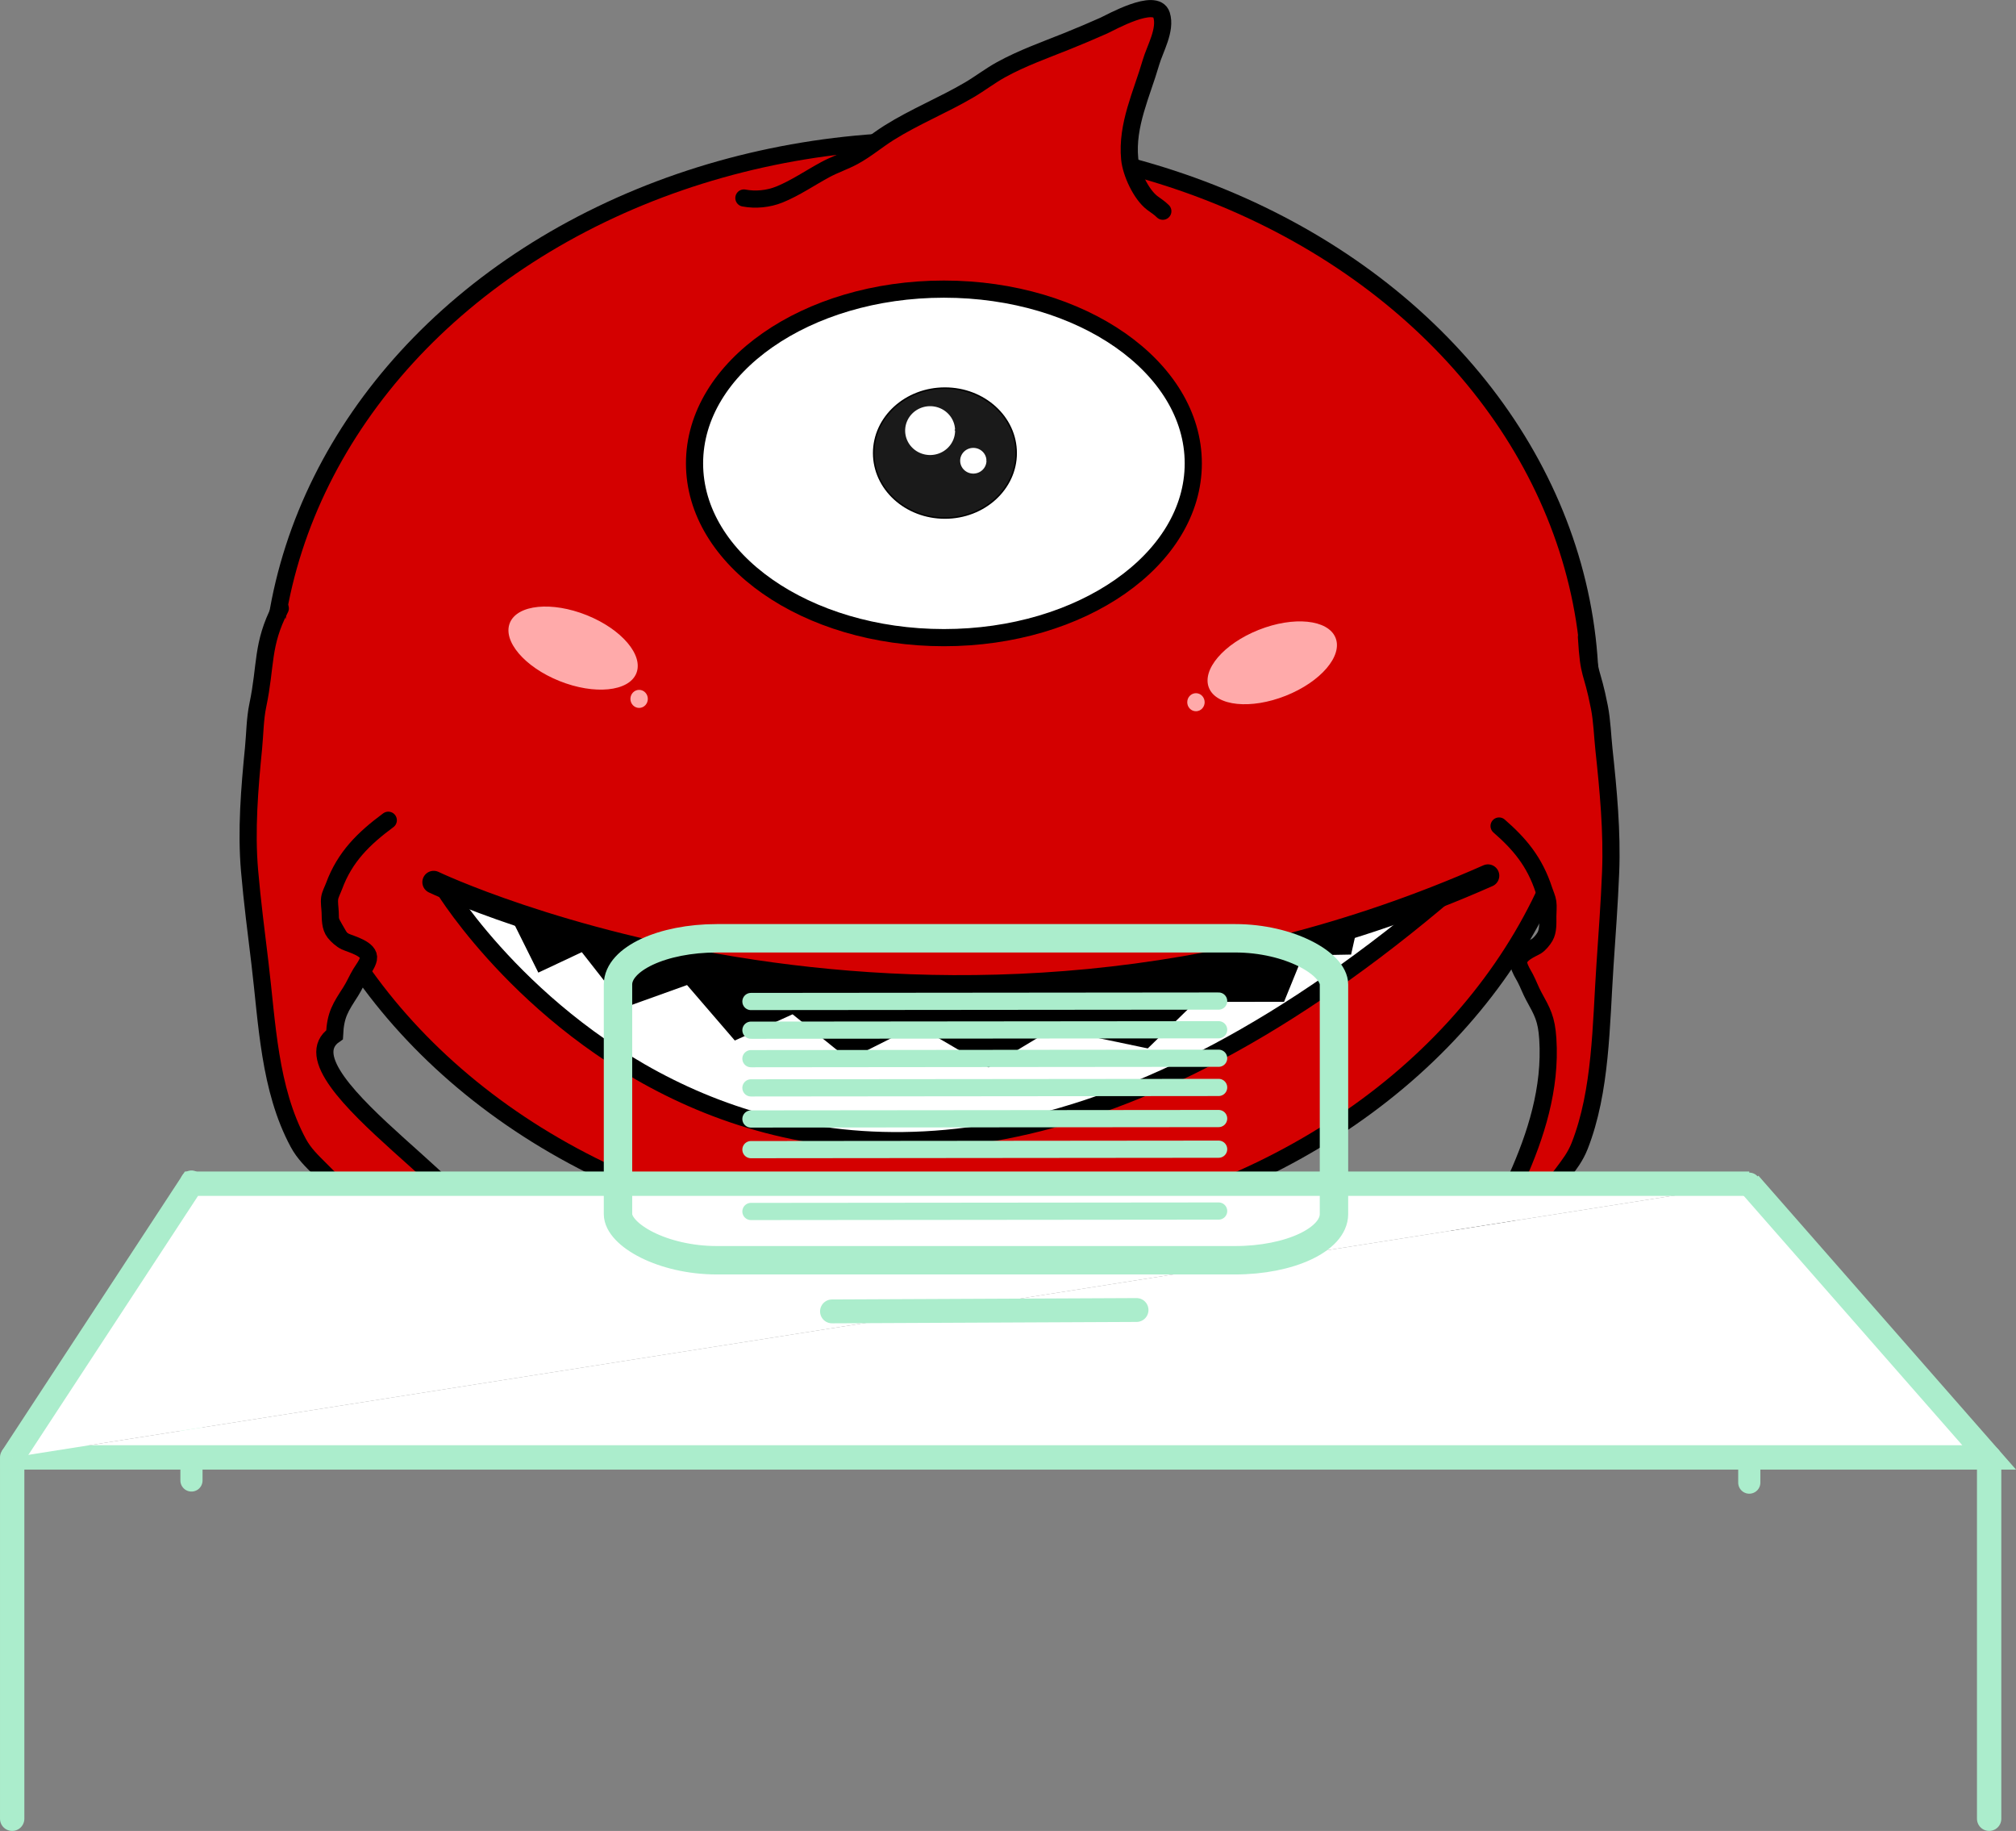 <?xml version="1.0" encoding="UTF-8" standalone="no"?>
<!-- Created with Inkscape (http://www.inkscape.org/) -->

<svg
   width="131.435mm"
   height="119.338mm"
   viewBox="0 0 131.435 119.338"
   version="1.1"
   id="svg1252"
   inkscape:version="1.3 (0e150ed6c4, 2023-07-21)"
   sodipodi:docname="corentin.svg"
   xmlns:inkscape="http://www.inkscape.org/namespaces/inkscape"
   xmlns:sodipodi="http://sodipodi.sourceforge.net/DTD/sodipodi-0.dtd"
   xmlns="http://www.w3.org/2000/svg"
   xmlns:svg="http://www.w3.org/2000/svg"
   xmlns:rdf="http://www.w3.org/1999/02/22-rdf-syntax-ns#"
   xmlns:cc="http://creativecommons.org/ns#"
   xmlns:dc="http://purl.org/dc/elements/1.1/">
  <rect x="0" y="0" width="131.435" height="119.338" fill="#808080" stroke="none"/>
  <defs
     id="defs1246" />
  <sodipodi:namedview
     id="base"
     pagecolor="#ffffff"
     bordercolor="#666666"
     borderopacity="1.0"
     inkscape:pageopacity="0.0"
     inkscape:pageshadow="2"
     inkscape:zoom="1.1431591"
     inkscape:cx="338.09817"
     inkscape:cy="142.14994"
     inkscape:document-units="mm"
     inkscape:current-layer="layer1"
     showgrid="false"
     inkscape:window-width="1916"
     inkscape:window-height="1037"
     inkscape:window-x="0"
     inkscape:window-y="0"
     inkscape:window-maximized="1"
     inkscape:showpageshadow="2"
     inkscape:pagecheckerboard="0"
     inkscape:deskcolor="#d1d1d1" />
  <g
     inkscape:label="Calque 1"
     inkscape:groupmode="layer"
     id="layer1"
     transform="translate(-27.756,-76.126)">
    <ellipse
       style="fill:#ffaaaa;stroke:#e5e5e5;stroke-width:4.315;stroke-miterlimit:4;stroke-dasharray:none;stroke-opacity:1"
       id="path18-4"
       cx="105.511"
       cy="85.626"
       rx="4.439"
       ry="2.322"
       transform="matrix(0.928,0.372,-0.383,0.924,0,0)"
       inkscape:transform-center-x="0.70610848"
       inkscape:transform-center-y="-0.69417349" />
    <ellipse
       style="fill:#ffaaaa;stroke:#e5e5e5;stroke-width:4.315;stroke-miterlimit:4;stroke-dasharray:none;stroke-opacity:1"
       id="path18-6-7"
       cx="57.08"
       cy="151.773"
       rx="4.439"
       ry="2.321"
       transform="matrix(0.929,-0.369,0.38,0.925,0,0)"
       inkscape:transform-center-x="2.4962581"
       inkscape:transform-center-y="-0.034374486" />
    <ellipse
       style="fill:#d40000;stroke:#000000;stroke-width:1.119;stroke-dasharray:none;stroke-opacity:1"
       id="path7"
       cx="88.432"
       cy="121.249"
       rx="43.002"
       ry="35.957"
       inkscape:label="path7" />
    <path
       inkscape:connector-curvature="0"
       style="fill:#d40000;stroke:#000000;stroke-width:1.119;stroke-linecap:round;stroke-miterlimit:4;stroke-dasharray:none;stroke-opacity:1"
       d="m 76.255,89.032 c 0.755,0.143 1.589,0.064 2.309,-0.225 1.035,-0.417 2.019,-1.096 3.002,-1.627 0.6,-0.324 1.244,-0.532 1.847,-0.859 0.819,-0.445 1.521,-1.049 2.309,-1.543 1.685,-1.057 3.521,-1.792 5.228,-2.795 0.706,-0.415 1.358,-0.922 2.078,-1.318 1.378,-0.758 2.853,-1.276 4.305,-1.86 0.796,-0.32 1.598,-0.66 2.383,-1.009 0.414,-0.185 3.394,-1.872 3.769,-0.692 0.308,0.968 -0.437,2.21 -0.693,3.095 -0.592,2.047 -1.599,4.077 -1.385,6.282 0.087,0.899 0.729,2.304 1.468,2.87 0.246,0.188 0.467,0.314 0.693,0.542"
       id="path8" />
    <path
       style="fill:#d40000;stroke:#000000;stroke-width:1.119;stroke-linecap:round;stroke-dasharray:none;stroke-opacity:1"
       d="m 53.071,129.589 c -1.606,1.189 -2.832,2.385 -3.536,4.295 -0.088,0.239 -0.25,0.534 -0.286,0.785 -0.04,0.285 0.023,0.637 0.033,0.925 0.015,0.429 -0.007,0.946 0.278,1.31 0.171,0.218 0.467,0.48 0.715,0.596 0.347,0.162 1.632,0.479 1.501,1.123 -0.069,0.339 -0.331,0.66 -0.503,0.941 -0.235,0.384 -0.408,0.81 -0.651,1.188 -0.666,1.037 -0.994,1.499 -1.055,2.819 -4.009,2.753 12.54,12.198 7.681,12.404 -2.19,-0.157 -2.726,-0.558 -4.638,-1.041 -1.964,-0.461 -2.517,-1.136 -3.959,-2.574 -0.559,-0.557 -1.069,-1.037 -1.449,-1.742 -1.899,-3.528 -2.028,-7.81 -2.498,-11.708 -0.242,-2.007 -0.504,-4.019 -0.677,-6.03 -0.228,-2.634 -7.12e-4,-5.371 0.259,-7.994 0.091,-0.919 0.09,-1.892 0.28,-2.796 0.551,-2.626 0.242,-3.943 1.464,-6.313"
       id="path9"
       inkscape:connector-curvature="0"
       sodipodi:nodetypes="cccccsccccccccccccc" />
    <path
       style="fill:#d40000;stroke:#000000;stroke-width:1.119;stroke-linecap:round;stroke-dasharray:none;stroke-opacity:1"
       d="m 125.49,129.965 c 1.308,1.14 2.316,2.3 2.928,4.188 0.077,0.236 0.214,0.526 0.249,0.776 0.04,0.284 0,0.637 0,0.926 0,0.43 0.032,0.945 -0.183,1.318 -0.129,0.223 -0.357,0.494 -0.55,0.617 -0.271,0.172 -1.282,0.528 -1.16,1.168 0.064,0.336 0.281,0.65 0.426,0.926 0.197,0.376 0.347,0.797 0.55,1.168 0.558,1.017 0.832,1.469 0.917,2.786 0.211,3.246 -0.785,6.31 -2.018,9.069 -1.691,2.78 -4.075,0.305 -3.733,3.61 -0.033,0.455 1.087,-0.518 2.141,-0.973 0.368,-0.141 0.73,-0.184 1.101,-0.309 1.546,-0.52 2.382,-1.156 3.485,-2.636 0.428,-0.574 0.819,-1.069 1.101,-1.785 1.407,-3.584 1.388,-7.869 1.651,-11.78 0.135,-2.014 0.286,-4.033 0.367,-6.048 0.106,-2.64 -0.152,-5.369 -0.432,-7.984 -0.098,-0.916 -0.125,-1.889 -0.301,-2.786 -0.512,-2.608 -0.682,-1.866 -0.842,-4.573"
       id="path9-3"
       inkscape:connector-curvature="0"
       sodipodi:nodetypes="cccsccccsccccccsscccc" />
    <path
       inkscape:connector-curvature="0"
       style="fill:#ffffff;stroke:#000000;stroke-width:1.149;stroke-dasharray:none;stroke-opacity:1"
       d="m 56.731,134.059 c 0,0 22.545,36.953 65.626,0.019"
       id="path17" />
    <path
       style="fill:#000000;stroke:#000000;stroke-width:0.097;stroke-linecap:round;stroke-miterlimit:4;stroke-dasharray:none;stroke-opacity:1;paint-order:markers stroke fill"
       d="m 60.895,135.478 1.98,3.978 2.827,-1.329 2.818,3.598 4.043,-1.452 3.113,3.614 3.76,-1.707 3.664,2.948 4.425,-2.225 4.682,2.738 4.196,-2.524 6.167,1.291 3.106,-3.026 5.763,-0.009 1.227,-3.02 3.136,-0.057 0.562,-2.502"
       id="path13"
       inkscape:connector-curvature="0"
       sodipodi:nodetypes="ccccccccccccccccc" />
    <ellipse
       style="fill:#ffffff;stroke:#000000;stroke-width:1.119;stroke-dasharray:none;stroke-opacity:1"
       id="path10"
       cx="89.295"
       cy="106.329"
       rx="16.258"
       ry="11.358" />
    <ellipse
       style="fill:#1a1a1a;stroke:#000000;stroke-width:0.097;stroke-dasharray:none;stroke-opacity:1"
       id="path11"
       cx="89.361"
       cy="105.657"
       rx="4.645"
       ry="4.234" />
    <ellipse
       style="fill:#ffaaaa;stroke:none;stroke-width:1.12;stroke-dasharray:none;stroke-opacity:1"
       id="path18"
       cx="105.511"
       cy="85.626"
       rx="4.439"
       ry="2.322"
       transform="matrix(0.928,0.372,-0.383,0.924,0,0)"
       inkscape:transform-center-x="0.70610848"
       inkscape:transform-center-y="-0.69417349" />
    <ellipse
       style="fill:#ffaaaa;stroke:none;stroke-width:1.12;stroke-dasharray:none;stroke-opacity:1"
       id="path18-6"
       cx="57.08"
       cy="151.773"
       rx="4.439"
       ry="2.321"
       transform="matrix(0.929,-0.369,0.38,0.925,0,0)"
       inkscape:transform-center-x="2.4962581"
       inkscape:transform-center-y="-0.034374486" />
    <path
       inkscape:connector-curvature="0"
       style="fill:#d40000;stroke:#000000;stroke-width:1.477;stroke-linecap:round;stroke-dasharray:none;stroke-opacity:1"
       d="m 56.03,133.624 c 0,0 32.559,15.575 68.735,-0.421"
       id="path20" />
    <path
       style="fill:#ffffff;fill-opacity:1;stroke:#ffffff;stroke-width:0.638;stroke-linecap:round;stroke-linejoin:bevel;stroke-miterlimit:4;stroke-dasharray:none;stroke-dashoffset:0;stroke-opacity:1"
       id="path859"
       sodipodi:type="arc"
       sodipodi:cx="88.395912"
       sodipodi:cy="104.19289"
       sodipodi:rx="1.308628"
       sodipodi:ry="1.2722772"
       sodipodi:start="0"
       sodipodi:end="6.2319075"
       d="m 89.705,104.193 a 1.309,1.272 0 0 1 -1.292,1.272 1.309,1.272 0 0 1 -1.325,-1.24 1.309,1.272 0 0 1 1.258,-1.304 1.309,1.272 0 0 1 1.357,1.206 l -1.307,0.065 z"
       sodipodi:arc-type="slice" />
    <path
       style="fill:#ffffff;fill-opacity:1;stroke:#ffffff;stroke-width:0.336;stroke-linecap:round;stroke-linejoin:bevel;stroke-miterlimit:4;stroke-dasharray:none;stroke-dashoffset:0;stroke-opacity:1"
       id="path859-4"
       sodipodi:type="arc"
       sodipodi:cx="91.211876"
       sodipodi:cy="106.15636"
       sodipodi:rx="0.68872541"
       sodipodi:ry="0.66959417"
       sodipodi:start="0"
       sodipodi:end="6.2319075"
       d="m 91.901,106.156 a 0.689,0.67 0 0 1 -0.68,0.67 0.689,0.67 0 0 1 -0.697,-0.652 0.689,0.67 0 0 1 0.662,-0.686 0.689,0.67 0 0 1 0.714,0.635 l -0.688,0.034 z"
       sodipodi:arc-type="slice" />
    <ellipse
       style="fill:#ffaaaa;fill-opacity:1;stroke:#ffaaaa;stroke-width:0.533;stroke-linecap:round;stroke-linejoin:bevel;stroke-miterlimit:4;stroke-dasharray:none;stroke-dashoffset:0;stroke-opacity:1"
       id="path891"
       cx="69.424"
       cy="121.679"
       rx="0.301"
       ry="0.322" />
    <ellipse
       style="fill:#ffaaaa;fill-opacity:1;stroke:#ffaaaa;stroke-width:0.533;stroke-linecap:round;stroke-linejoin:bevel;stroke-miterlimit:4;stroke-dasharray:none;stroke-dashoffset:0;stroke-opacity:1"
       id="path891-2"
       cx="105.727"
       cy="121.896"
       rx="0.301"
       ry="0.322" />
    <path
       style="display:inline;fill:none;stroke:#abedcc;stroke-width:1.587;stroke-linecap:round;stroke-linejoin:miter;stroke-miterlimit:4;stroke-dasharray:none;stroke-opacity:1"
       d="m 28.55,171.118 v 23.552"
       id="path1124"
       inkscape:connector-curvature="0" />
    <path
       style="display:inline;fill:none;stroke:#abedcc;stroke-width:1.444;stroke-linecap:round;stroke-linejoin:miter;stroke-miterlimit:4;stroke-dasharray:none;stroke-opacity:1"
       d="m 40.239,153.139 v 19.484"
       id="path1124-9"
       inkscape:connector-curvature="0" />
    <path
       style="display:inline;fill:none;stroke:#abedcc;stroke-width:1.444;stroke-linecap:round;stroke-linejoin:miter;stroke-miterlimit:4;stroke-dasharray:none;stroke-opacity:1"
       d="M 141.802,153.278 V 172.762"
       id="path1124-9-9"
       inkscape:connector-curvature="0" />
    <path
       style="display:inline;fill:none;stroke:#abedcc;stroke-width:1.587;stroke-linecap:round;stroke-linejoin:miter;stroke-miterlimit:4;stroke-dasharray:none;stroke-opacity:1"
       d="m 157.44,171.118 v 23.552"
       id="path1124-4"
       inkscape:connector-curvature="0" />
    <path
       style="fill:#ffffff;fill-opacity:1;stroke:#abedcc;stroke-width:1.587;stroke-linecap:butt;stroke-linejoin:miter;stroke-miterlimit:4;stroke-dasharray:none;stroke-opacity:1"
       d="M 28.55,171.118 H 157.44 l -15.639,-17.84"
       id="path1112"
       inkscape:connector-curvature="0"
       sodipodi:nodetypes="ccc" />
    <path
       style="fill:#ffffff;fill-opacity:1;stroke:#abedcc;stroke-width:1.587;stroke-linecap:butt;stroke-linejoin:miter;stroke-miterlimit:4;stroke-dasharray:none;stroke-opacity:1"
       d="m 28.55,171.118 11.689,-17.84 H 141.802"
       id="path1116"
       inkscape:connector-curvature="0" />
    <rect
       ry="3.013"
       rx="6.451"
       y="137.282"
       x="68.047"
       height="20.986"
       width="46.679"
       id="rect2"
       style="fill:none;stroke:#abedcc;stroke-width:1.852;stroke-linecap:round;stroke-linejoin:round;stroke-miterlimit:4;stroke-dasharray:none;stroke-opacity:1" />
    <path
       style="fill:#abedcc;fill-opacity:1;stroke:#abedcc;stroke-width:1.554;stroke-linecap:round;stroke-linejoin:miter;stroke-miterlimit:4;stroke-dasharray:none;stroke-opacity:1"
       d="m 81.998,161.601 19.857,-0.09"
       id="path991"
       inkscape:connector-curvature="0" />
    <path
       style="display:inline;fill:#abedcc;fill-opacity:1;stroke:#abedcc;stroke-width:1.121;stroke-linecap:round;stroke-linejoin:miter;stroke-miterlimit:4;stroke-dasharray:none;stroke-opacity:1"
       d="m 76.714,141.403 30.492,-0.029"
       id="path991-1"
       inkscape:connector-curvature="0" />
    <path
       style="display:inline;fill:#abedcc;fill-opacity:1;stroke:#abedcc;stroke-width:1.121;stroke-linecap:round;stroke-linejoin:miter;stroke-miterlimit:4;stroke-dasharray:none;stroke-opacity:1"
       d="m 76.714,143.273 30.492,-0.029"
       id="path991-1-7"
       inkscape:connector-curvature="0" />
    <path
       style="display:inline;fill:#abedcc;fill-opacity:1;stroke:#abedcc;stroke-width:1.121;stroke-linecap:round;stroke-linejoin:miter;stroke-miterlimit:4;stroke-dasharray:none;stroke-opacity:1"
       d="m 76.714,145.13 30.492,-0.029"
       id="path991-1-72"
       inkscape:connector-curvature="0" />
    <path
       style="display:inline;fill:#abedcc;fill-opacity:1;stroke:#abedcc;stroke-width:1.121;stroke-linecap:round;stroke-linejoin:miter;stroke-miterlimit:4;stroke-dasharray:none;stroke-opacity:1"
       d="m 76.714,147.033 30.492,-0.029"
       id="path991-1-72-6"
       inkscape:connector-curvature="0" />
    <path
       style="display:inline;fill:#abedcc;fill-opacity:1;stroke:#abedcc;stroke-width:1.121;stroke-linecap:round;stroke-linejoin:miter;stroke-miterlimit:4;stroke-dasharray:none;stroke-opacity:1"
       d="m 76.714,149.06 30.492,-0.029"
       id="path991-1-72-4"
       inkscape:connector-curvature="0" />
    <path
       style="display:inline;fill:#abedcc;fill-opacity:1;stroke:#abedcc;stroke-width:1.121;stroke-linecap:round;stroke-linejoin:miter;stroke-miterlimit:4;stroke-dasharray:none;stroke-opacity:1"
       d="m 76.714,151.058 30.492,-0.029"
       id="path991-1-72-5"
       inkscape:connector-curvature="0" />
    <path
       style="display:inline;fill:#abedcc;fill-opacity:1;stroke:#abedcc;stroke-width:1.121;stroke-linecap:round;stroke-linejoin:miter;stroke-miterlimit:4;stroke-dasharray:none;stroke-opacity:1"
       d="m 76.714,153.156 30.492,-0.029"
       id="path991-1-72-2"
       inkscape:connector-curvature="0" />
    <path
       style="display:inline;fill:#abedcc;fill-opacity:1;stroke:#abedcc;stroke-width:1.121;stroke-linecap:round;stroke-linejoin:miter;stroke-miterlimit:4;stroke-dasharray:none;stroke-opacity:1"
       d="m 76.714,155.089 30.492,-0.029"
       id="path991-1-72-0"
       inkscape:connector-curvature="0"
       inkscape:transform-center-x="2.629735"
       inkscape:transform-center-y="-0.2126116" />
  </g>
</svg>
